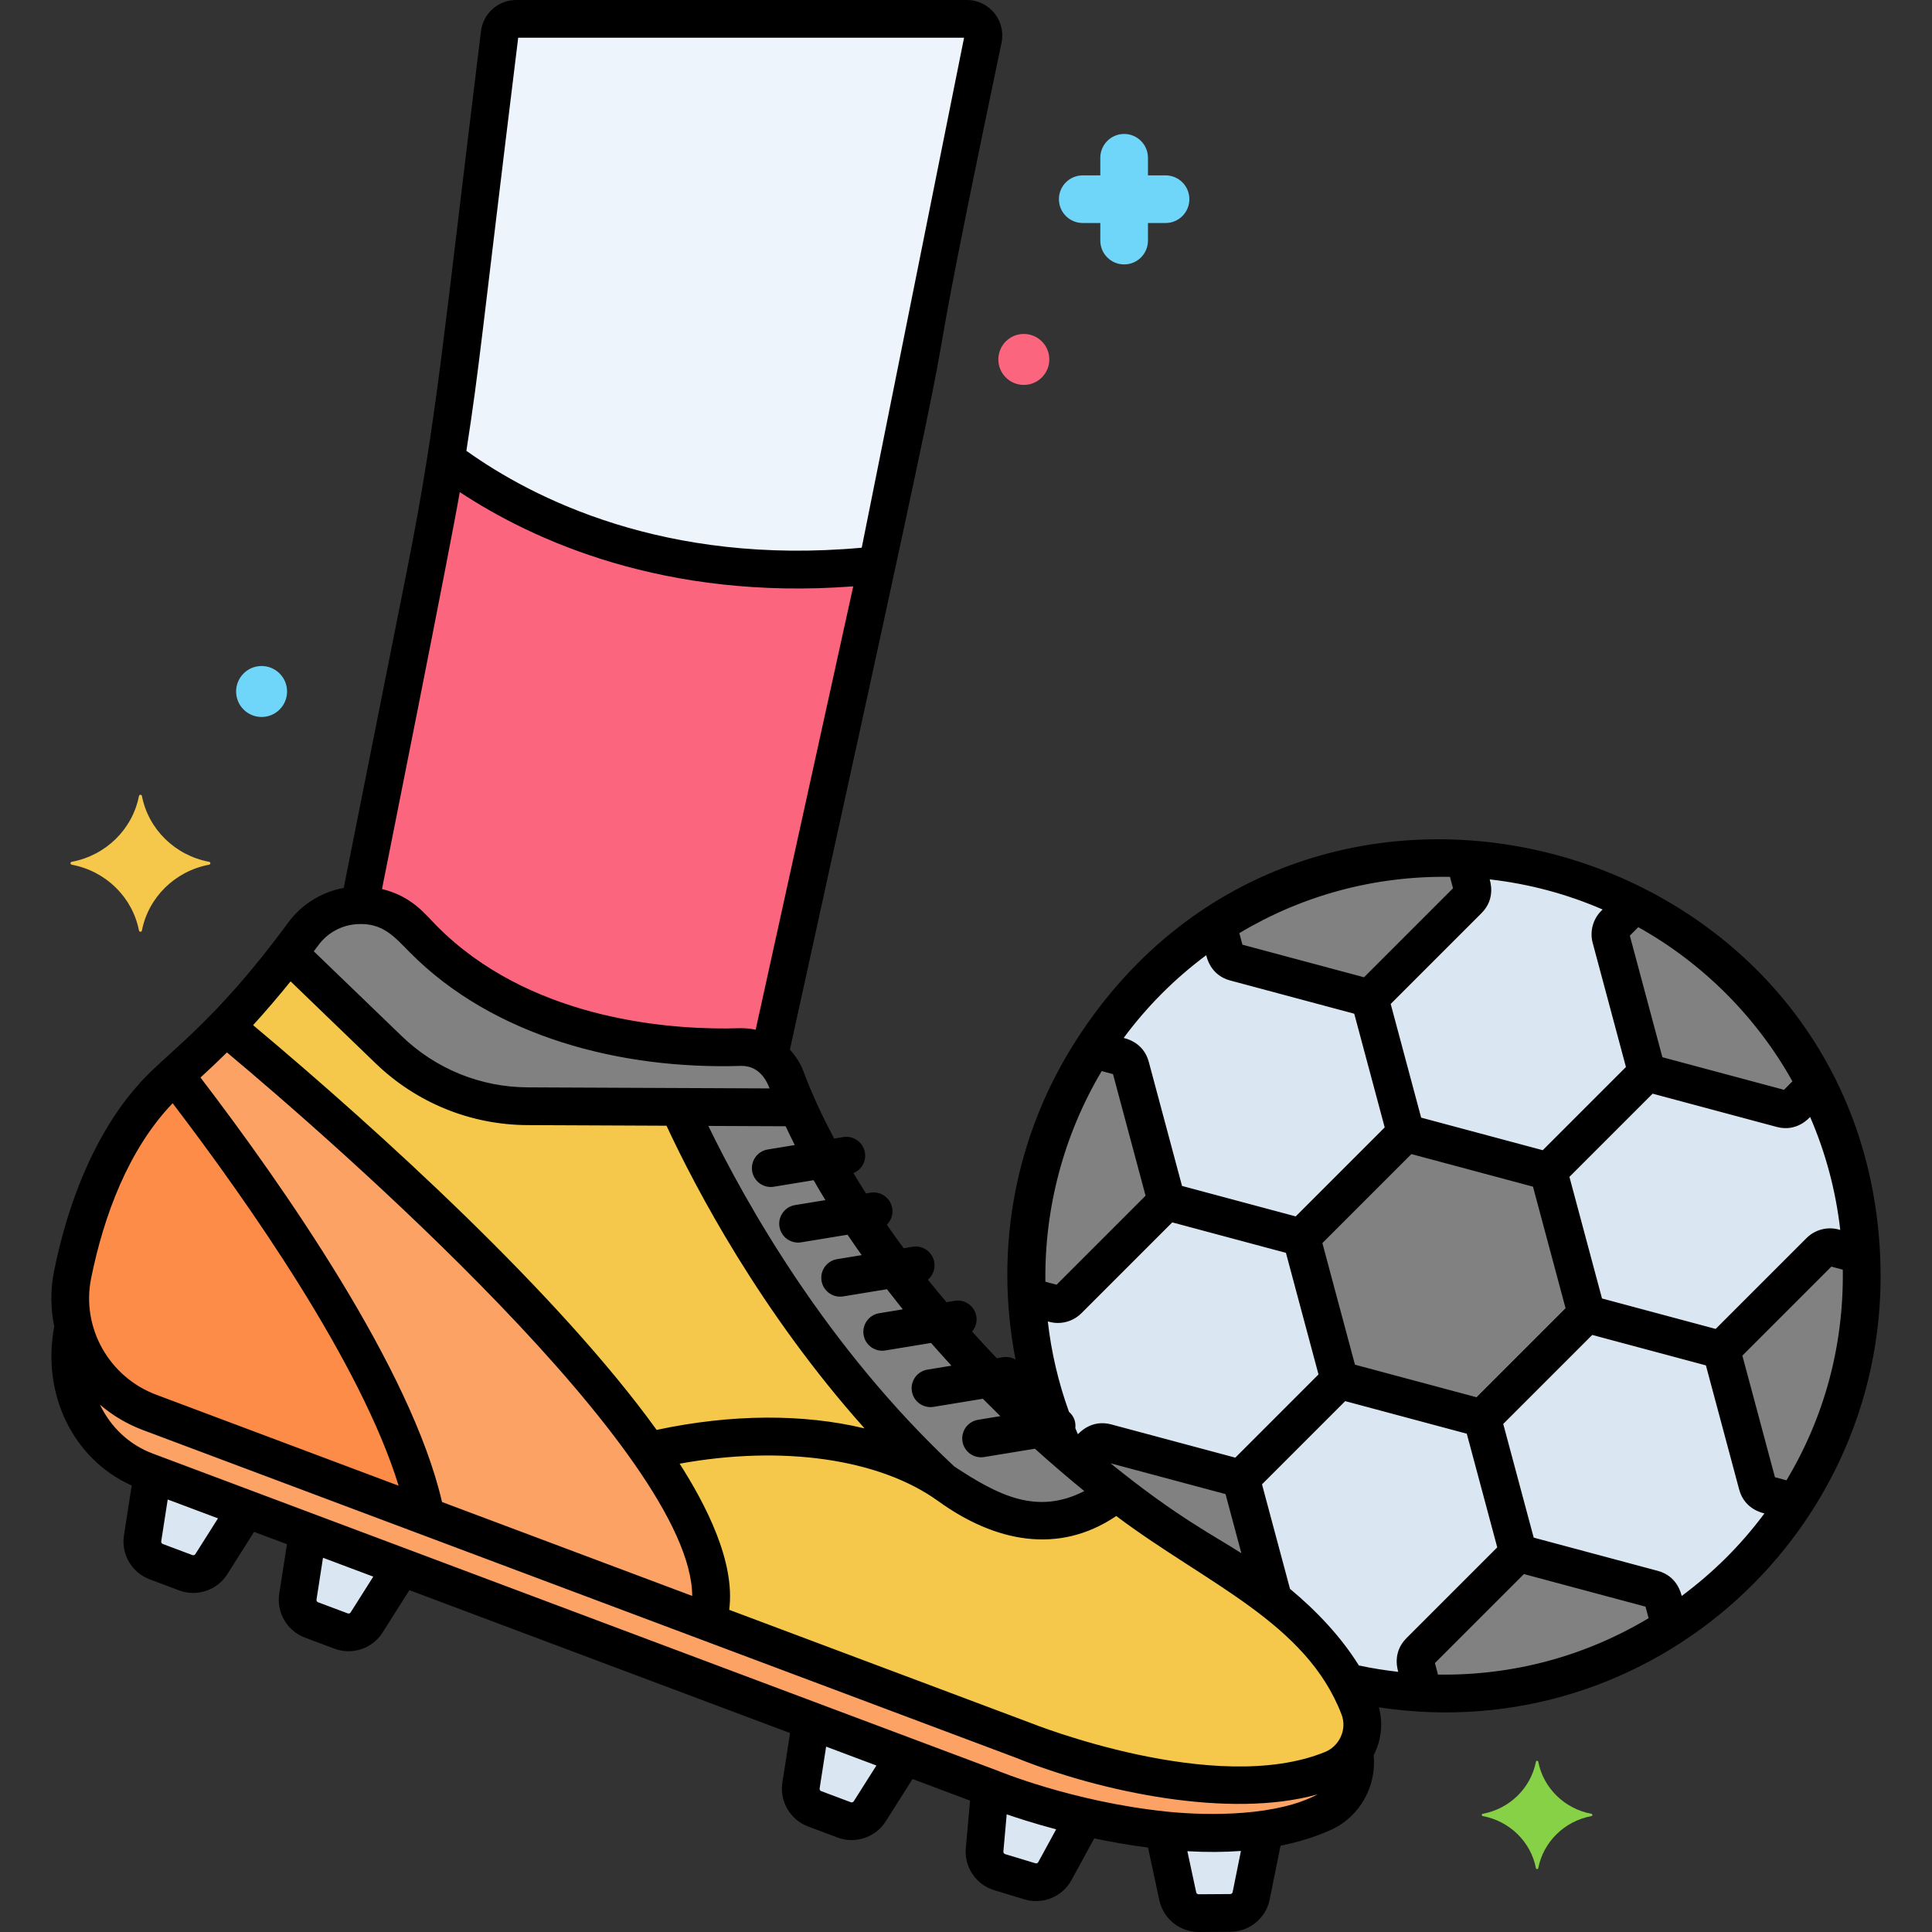 <svg xmlns="http://www.w3.org/2000/svg" version="1.1" xmlns:xlink="http://www.w3.org/1999/xlink" xmlns:svgjs="http://svgjs.com/svgjs" width="512" height="512" x="0" y="0" viewBox="0 0 256 256" style="enable-background:new 0 0 512 512" xml:space="preserve"><rect x="0" y="0" width="256" height="256" fill="#333333" stroke="none"/><g><g xmlns="http://www.w3.org/2000/svg" id="Layer_19"><g><g><g><path d="m128.103 2.501h-59.703c-1.115 0-2.054.832-2.188 1.939l-5.101 42.093c-1.184 9.771-2.738 19.494-4.66 29.147l-8.813 44.272c2.61-.029 5.243 1 7.17 3.134 13.334 14.776 34.1 15.939 43.244 15.654 1.428-.045 2.77.409 3.865 1.211l15.85-72.034 12.497-62.782c.272-1.363-.771-2.634-2.161-2.634z" fill="#edf4fc" data-original="#edf4fc"></path></g></g><g><g><path d="m59.101 60.862c-.788 4.954-1.67 9.893-2.649 14.814l-8.814 44.277c2.61-.029 5.243 1 7.17 3.134 13.334 14.776 34.1 15.939 43.244 15.654 1.428-.045 2.77.409 3.865 1.211l14.316-65.061c-28.819 3.159-47.752-6.967-57.132-14.029z" fill="#fc657e" data-original="#fc657e"></path></g></g><g><g><path d="m179.418 232.11c-.685 1.015-1.667 1.846-2.883 2.343-15.66 6.408-40.898-3.83-40.898-3.83l-115.823-43.477c-5.191-1.948-8.874-6.334-10.078-11.451-.003.015-.007.031-.01.045-1.805 8.326 2.307 16.451 9.611 19.193l114.247 42.885s26.002 9.647 41.825 2.325c2.989-1.382 4.663-4.825 4.009-8.033z" fill="#fca265" data-original="#fca265"></path></g></g><g><g><path d="m154.178 242.519 1.878 8.748c.281 1.309 1.442 2.241 2.781 2.232l4.194-.027c1.339-.009 2.488-.955 2.752-2.268l1.771-8.798c-4.36.663-8.984.575-13.376.113z" fill="#dae6f1" data-original="#dae6f1"></path></g></g><g><g><path d="m133.584 237.819-2.39-.897-.732 8.193c-.119 1.333.714 2.567 1.995 2.956l4.015 1.216c1.281.388 2.659-.176 3.3-1.352l3.927-7.203c-5.974-1.38-10.115-2.913-10.115-2.913z" fill="#dae6f1" data-original="#dae6f1"></path></g></g><g><g><path d="m107.467 228.015-1.332 8.579c-.205 1.323.546 2.608 1.799 3.079l3.927 1.474c1.253.47 2.665-.003 3.381-1.134l4.642-7.336z" fill="#dae6f1" data-original="#dae6f1"></path></g></g><g><g><path d="m40.8 202.99-1.332 8.579c-.205 1.323.546 2.608 1.799 3.079l3.927 1.474c1.253.47 2.665-.003 3.381-1.134l4.642-7.336z" fill="#dae6f1" data-original="#dae6f1"></path></g></g><g><g><path d="m20.224 195.267-1.332 8.579c-.205 1.323.546 2.608 1.799 3.079l3.927 1.474c1.253.47 2.665-.003 3.381-1.134l4.642-7.336z" fill="#dae6f1" data-original="#dae6f1"></path></g></g><g><g><path d="m180.095 226.286c-1.892-4.936-6.912-12.587-20.167-20.35-21.035-12.32-46.725-38.894-55.812-63.099-.948-2.526-3.368-4.181-6.064-4.097-9.144.285-29.911-.878-43.245-15.654-4.017-4.451-11.107-4.145-14.648.693-4.164 5.69-9.924 12.597-16.956 18.627-8.045 6.899-11.815 17.76-13.581 26.474-1.571 7.752 2.786 15.486 10.191 18.265l115.824 43.477s25.237 10.239 40.898 3.83c3.205-1.31 4.799-4.933 3.56-8.166z" fill="#818182" data-original="#818182"></path></g></g><g><g><path d="m180.095 226.286c-1.892-4.936-6.912-12.587-20.167-20.35-19.911-11.661-43.982-36.092-54.206-59.198l-35.796-.157c-6.875-.03-13.474-2.71-18.423-7.483l-13.253-12.781c-3.952 5.132-9.029 10.93-15.046 16.09-8.045 6.899-11.815 17.76-13.581 26.474-1.571 7.752 2.786 15.486 10.191 18.265l115.824 43.477s25.237 10.239 40.898 3.83c3.204-1.311 4.798-4.934 3.559-8.167z" fill="#f5c84c" data-original="#f5c84c"></path></g></g><g><g><path d="m105.723 146.739-15.8-.069c3.745 8.303 15.187 31.171 34.968 49.607.296.196.596.389.881.595 10.58 7.639 18.152 4.203 22.151.873-16.778-12.966-33.973-32.412-42.2-51.006z" fill="#818182" data-original="#818182"></path></g></g><g><g><path d="m29.896 136.053c-2.077 2.164-4.307 4.309-6.692 6.354-8.045 6.899-11.815 17.76-13.581 26.474-1.571 7.752 2.786 15.486 10.191 18.265l73.895 27.738c6.388-18.845-47.802-65.553-63.813-78.831z" fill="#fca265" data-original="#fca265"></path></g></g><g><g><path d="m23.16 142.447c-8.014 6.901-11.775 17.737-13.538 26.434-1.571 7.752 2.786 15.486 10.191 18.265l36.602 13.739c-3.478-17.86-22.016-43.911-33.255-58.438z" fill="#fc8c48" data-original="#fc8c48"></path></g></g><g><g><path d="m230.481 129.884c-21.621-21.621-56.676-21.621-78.297 0-16.798 16.798-20.538 41.703-11.234 62.119 6.371 5.574 12.871 10.357 18.979 13.934 10.503 6.152 15.825 12.228 18.528 16.943 18.085 4.306 37.915-.589 52.025-14.699 21.62-21.621 21.62-56.676-.001-78.297z" fill="#dae6f1" data-original="#dae6f1"></path></g></g><g><g><path d="m205.168 155.197-18.899-5.064-13.836 13.835 5.064 18.899 18.9 5.065 13.835-13.836z" fill="#818182" data-original="#818182"></path></g></g><g><g><path d="m230.481 129.884c-4.18-4.18-8.866-7.543-13.857-10.107l-2.68 2.68c-.478.478-.665 1.176-.49 1.829l4.498 16.788c.175.653.686 1.164 1.339 1.339l16.788 4.498c.653.175 1.351-.012 1.829-.49l2.68-2.68c-2.564-4.991-5.927-9.677-10.107-13.857z" fill="#818182" data-original="#818182"></path></g></g><g><g><path d="m164.713 196.991c-.175-.653-.686-1.164-1.339-1.339l-16.787-4.498c-.653-.175-1.351.012-1.829.49l-1.955 1.955c5.772 4.892 11.609 9.107 17.126 12.338 3.47 2.032 6.363 4.055 8.796 6.026z" fill="#818182" data-original="#818182"></path></g></g><g><g><path d="m195.038 117.391-.979-3.655c-11.352-.556-22.838 2.372-32.735 8.769l.98 3.657c.175.653.686 1.164 1.339 1.339l16.787 4.499c.653.175 1.351-.012 1.829-.49l12.289-12.289c.478-.479.665-1.176.49-1.83z" fill="#818182" data-original="#818182"></path></g></g><g><g><path d="m220.362 211.902c-.175-.653-.685-1.164-1.339-1.339l-16.787-4.498c-.654-.175-1.351.012-1.829.49l-12.289 12.289c-.478.478-.665 1.175-.49 1.829l.979 3.655c11.352.556 22.838-2.372 32.735-8.769z" fill="#818182" data-original="#818182"></path></g></g><g><g><path d="m154.3 158.129-4.498-16.788c-.175-.653-.685-1.164-1.339-1.339l-3.657-.98c-6.397 9.897-9.325 21.383-8.769 32.735l3.655.979c.653.175 1.351-.012 1.829-.49l12.289-12.289c.478-.477.665-1.174.49-1.828z" fill="#818182" data-original="#818182"></path></g></g><g><g><path d="m246.629 166.306-3.655-.979c-.653-.175-1.351.012-1.829.49l-12.289 12.289c-.478.478-.665 1.176-.49 1.829l4.498 16.788c.175.653.686 1.164 1.339 1.339l3.657.98c6.396-9.897 9.325-21.384 8.769-32.736z" fill="#818182" data-original="#818182"></path></g></g><g><g><path d="m27.705 114.192c-4.498-.838-8.043-4.31-8.898-8.716-.043-.221-.352-.221-.395 0-.855 4.406-4.4 7.879-8.898 8.716-.226.042-.226.345 0 .387 4.498.838 8.043 4.31 8.898 8.717.043.221.352.221.395 0 .855-4.406 4.4-7.879 8.898-8.717.226-.042.226-.345 0-.387z" fill="#f5c84c" data-original="#f5c84c"></path></g></g><g><g><path d="m210.866 240.335c-3.557-.662-6.361-3.409-7.037-6.894-.034-.175-.278-.175-.312 0-.676 3.485-3.48 6.232-7.037 6.894-.179.033-.179.273 0 .306 3.557.663 6.361 3.409 7.037 6.894.034.175.278.175.312 0 .676-3.485 3.48-6.232 7.037-6.894.179-.033.179-.273 0-.306z" fill="#87d147" data-original="#87d147"></path></g></g><g><g><path d="m154.441 23.237h-2.33v-2.33c0-1.744-1.413-3.157-3.157-3.157s-3.157 1.413-3.157 3.157v2.33h-2.329c-1.744 0-3.157 1.413-3.157 3.157s1.413 3.157 3.157 3.157h2.329v2.33c0 1.744 1.413 3.157 3.157 3.157s3.157-1.413 3.157-3.157v-2.33h2.33c1.744 0 3.157-1.413 3.157-3.157s-1.413-3.157-3.157-3.157z" fill="#70d6f9" data-original="#70d6f9"></path></g></g><g><g><path d="m34.662 88.25c-1.865 0-3.377 1.512-3.377 3.377s1.512 3.377 3.377 3.377 3.377-1.512 3.377-3.377-1.512-3.377-3.377-3.377z" fill="#70d6f9" data-original="#70d6f9"></path></g></g><g><g><circle cx="135.662" cy="47.627" fill="#fc657e" r="3.377" data-original="#fc657e"></circle></g></g><g><g><g><path d="m127.711 5.159c.008-.039.013-.066.018-.09.003-.014.003-.017.006-.032-.006.031-.016.077-.024.122zm121.426 161.39c-2.341-55.785-75.745-76.38-106.431-28.883-8.08 12.501-11.042 27.493-8.142 42.492-1.091-.641-1.986-.212-2.483-.187-1.105-1.156-2.197-2.335-3.275-3.531.457-.54.691-1.261.568-2.014-.225-1.362-1.509-2.287-2.872-2.062l-1.093.18c-.831-.985-1.654-1.977-2.458-2.981.642-.549.996-1.405.849-2.3-.224-1.362-1.505-2.283-2.872-2.062l-1.189.195c-.763-1.03-1.503-2.069-2.23-3.113.559-.55.854-1.352.717-2.185-.224-1.362-1.511-2.284-2.872-2.062l-.61.1c-.613-.967-1.095-1.746-1.66-2.692 1.055-.431 1.714-1.542 1.522-2.715-.224-1.362-1.504-2.283-2.872-2.062l-1.21.199c-1.506-2.86-2.866-5.713-4.066-8.91-.41-1.092-1.036-2.048-1.791-2.869 29.97-136.21 12.641-59.88 28.05-133.466.58-2.91-1.649-5.623-4.613-5.623h-59.703c-2.377 0-4.385 1.779-4.67 4.139-5.057 41.11-5.82 51.334-9.731 71.053l-8.453 42.462c-2.958.55-5.6 2.186-7.403 4.65-9.687 13.235-16.041 17.196-19.664 21.252-.291.515-7.798 7.517-11.305 24.829-.51 2.516-.472 5.018.012 7.395-1.699 8.983 2.526 17.59 10.265 21.06l-1.028 6.623c-.385 2.48 1.042 4.92 3.391 5.802l3.928 1.474c2.365.889 5.039-.029 6.371-2.138l3.555-5.618 4.352 1.633-1.02 6.57c-.385 2.48 1.042 4.92 3.391 5.802l3.928 1.474c2.365.889 5.039-.029 6.371-2.138l3.555-5.618 50.442 18.934-1.02 6.571c-.384 2.479 1.042 4.919 3.391 5.802l3.929 1.474c2.358.884 5.033-.025 6.37-2.139l3.555-5.618 7.626 2.863-.563 6.299c-.224 2.5 1.358 4.843 3.761 5.571l4.016 1.217c2.396.725 5.015-.34 6.219-2.548l3.019-5.536c2.21.467 4.616.894 7.127 1.215l1.499 6.982c.525 2.443 2.711 4.207 5.206 4.207h.034l4.195-.027c2.511-.016 4.691-1.813 5.187-4.274l1.437-7.137c2.369-.474 4.66-1.163 6.789-2.148 3.734-1.727 5.956-5.755 5.551-9.833 1.032-2.018 1.26-4.259.692-6.352 36.295 5.525 67.979-23.616 66.429-59.678zm-9.283-18.539c2.051 4.731 3.398 9.76 3.989 14.961l-.222-.059c-1.509-.403-3.137.031-4.243 1.138l-12.042 12.041-15.062-4.036-4.317-16.112 11.025-11.025 16.45 4.407c2.701.727 4.322-1.246 4.422-1.315zm-22.774-25.154c8.613 4.805 15.717 11.982 20.428 20.428l-1.12 1.121-16.111-4.317-4.316-16.111zm-19.686-6.333c5.201.59 10.229 1.937 14.96 3.988l-.178.178c-1.106 1.106-1.542 2.731-1.138 4.243v.001l4.408 16.45-11.025 11.025-16.112-4.317-4.035-15.062 12.04-12.041c1.978-1.975 1.081-4.365 1.08-4.465zm10.051 56.826-11.795 11.794-16.111-4.316-4.316-16.111 11.794-11.794 16.111 4.316zm-15.317-57.162.405 1.512-11.793 11.794-16.111-4.317-.41-1.53c8.278-4.961 17.815-7.608 27.909-7.459zm-32.303 10.385c.056.1.458 2.617 3.17 3.344l16.449 4.407 4.036 15.063-11.793 11.793-15.063-4.036-4.407-16.448c-.722-2.702-3.223-3.109-3.323-3.166 3.165-4.279 6.846-7.912 10.931-10.957zm3.859 66.574-16.449-4.407c-2.703-.724-4.311 1.245-4.411 1.304-.116-.268-.228-.537-.339-.806.101-.882-.229-1.634-.841-2.165-1.414-3.908-2.347-7.927-2.804-11.976.115.024.614.204 1.336.204 1.151 0 2.278-.453 3.112-1.286l12.041-12.042 15.063 4.036 4.316 16.111zm.805 12.667c-3.566-2.316-8.464-4.724-17.339-11.92l15.239 4.083zm-18.511-63.888 1.5.402 4.316 16.111-11.793 11.794-1.483-.397c-.126-9.756 2.432-19.453 7.46-27.91zm-40.668 9.8-3.584.588c-1.362.224-2.285 1.509-2.062 2.872.221 1.349 1.494 2.286 2.872 2.062l5.272-.866c.504.882 1.025 1.762 1.56 2.64l-4.022.66c-1.362.224-2.285 1.509-2.062 2.872.221 1.349 1.494 2.286 2.872 2.062l6.149-1.01c.61.906 1.235 1.807 1.873 2.705l-3.259.535c-1.362.224-2.285 1.509-2.062 2.872.221 1.349 1.494 2.286 2.872 2.062l5.796-.952c.877 1.137 2.021 2.566 2.102 2.667l-3.134.515c-1.362.224-2.285 1.509-2.062 2.872.221 1.349 1.494 2.286 2.872 2.062l6.068-.996c.482.552 1.655 1.874 2.699 3.013l-3.18.522c-1.362.224-2.285 1.509-2.062 2.872.221 1.349 1.494 2.286 2.872 2.062l6.534-1.073c.427.432 1.593 1.598 2.315 2.303l-2.953.485c-1.362.224-2.285 1.509-2.062 2.872.221 1.349 1.494 2.286 2.872 2.062l6.724-1.104c1.845 1.669 4.611 4.05 6.546 5.615-6.3 3.232-11.445.55-17.226-3.261l-.011-.007c-16.954-15.855-27.629-34.917-32.58-45.118l10.241.045c.391.828.793 1.659 1.21 2.49zm-36.648-146.725h59.08c0 .002-.001.004-.001.006-.002.009-.006.031-.013.063-.015.074-.028.139-.034.172.001-.005.002-.01.003-.015-.002.009-.004.02-.006.029-.003.016-.005.026-.006.03 0-.002.001-.006.002-.01-.332 1.653-2.449 12.205-13.504 67.3-26.131 2.385-43.624-6.577-52.386-12.84 1.783-11.495 1.845-13.886 6.865-54.735zm-7.741 60.202c9.714 6.414 27.153 14.386 52.136 12.493l-12.927 58.748c-1.355-.302-2.308-.18-3.825-.17-8.706.057-26.438-1.488-38.422-13.573-1.53-1.543-3.278-3.926-7.268-4.901.028-.137 9.126-45.624 10.306-52.597zm-18.743 60.054c1.228-1.678 3.125-2.701 5.206-2.807 3.332-.174 4.826 1.628 6.918 3.742 11.127 11.244 28.034 15.529 43.829 15.048 1.721-.048 3.045.896 3.846 2.983l-32.039-.141c-6.261-.027-12.191-2.436-16.697-6.783l-11.662-11.245c.199-.267.401-.526.599-.797zm-3.673 4.779 11.265 10.863c5.437 5.244 12.592 8.15 20.146 8.184l18.4.081c3.819 8.206 12.415 24.615 26.24 40.106-8.074-1.947-17.628-1.921-27.549.2-12.907-17.898-36.593-39.491-53.472-53.633 1.569-1.714 3.502-3.978 4.97-5.801zm-8.435 9.417c14.395 12.042 61.565 53.275 61.65 72.015l-33.151-12.444c-4.06-17.62-21.096-41.972-32.002-56.246.854-.77 2.616-2.441 3.503-3.325zm-17.997 29.926c1.683-8.315 4.94-17.07 10.802-23.197 9.978 13.088 24.952 34.447 29.943 50.683l-32.126-12.059c-6.231-2.338-9.947-8.873-8.619-15.427zm13.812 36.551c-.082.128-.245.183-.388.129l-3.929-1.474c-.143-.054-.229-.203-.206-.354l.86-5.542 6.662 2.501zm20.576 7.723c-.082.128-.244.184-.388.129l-3.929-1.474c-.143-.054-.229-.203-.206-.354l.86-5.542 6.662 2.501zm66.668 25.023c-.083.13-.251.186-.389.131l-3.928-1.474c-.144-.054-.23-.204-.207-.354l.86-5.542 6.662 2.501zm24.447 8.064c-.072.135-.231.201-.38.155l-4.015-1.216c-.146-.044-.243-.188-.229-.34l.44-4.932c1.104.385 3.432 1.16 6.553 1.989zm25.755 3.973c-.03.149-.163.259-.315.26l-4.196.027h-.002c-.152 0-.285-.108-.317-.257l-1.17-5.449c2.654.147 4.796.126 7.098-.033zm-8.813-10.673c-12.549-1.32-22.344-5.427-22.444-5.458 0 0-.002 0-.004-.001-27.127-10.183-57.761-21.682-98.549-36.992.195.073-2.677-1.005-13.305-4.994-3.14-1.179-5.556-3.519-6.976-6.475 1.641 1.412 3.554 2.564 5.696 3.368 12.092 4.539 103.51 38.854 115.763 43.453 11.114 4.49 28.254 8.103 39.899 4.816-5.287 2.841-14.117 2.904-20.08 2.283zm21.071-7.9c-14.52 5.943-38.769-3.734-39.072-3.856l-39.895-14.975c.832-6.377-3.117-13.955-6.565-19.362 13.582-2.482 26.466-.668 34.251 4.952 7.549 5.45 15.977 7.136 23.599 1.982 11.931 8.97 25.182 14.114 29.854 26.301.771 2.013-.323 4.202-2.172 4.958zm9.679-10.612c-1.738-.204-3.477-.468-5.213-.847-2.375-3.815-5.602-7.221-9.126-10.152l-3.71-13.847 11.025-11.025 16.112 4.317 4.036 15.061-12.041 12.041c-1.972 1.969-1.084 4.352-1.083 4.452zm5.273.363-.408-1.525 11.793-11.794 16.112 4.317.409 1.529c-8.427 5.052-17.988 7.623-27.906 7.473zm32.294-10.418c-.057-.101-.463-2.601-3.164-3.324l-16.449-4.407-4.037-15.063 11.794-11.793 15.062 4.036 4.407 16.448c.725 2.712 3.243 3.115 3.344 3.172-3.261 4.374-6.875 7.886-10.957 10.931zm13.882-15.325-1.529-.41-4.316-16.111 11.794-11.794 1.513.405c.137 10.056-2.446 19.542-7.462 27.91z" fill="#000000" data-original="#000000"></path></g></g></g></g></g></g></svg>